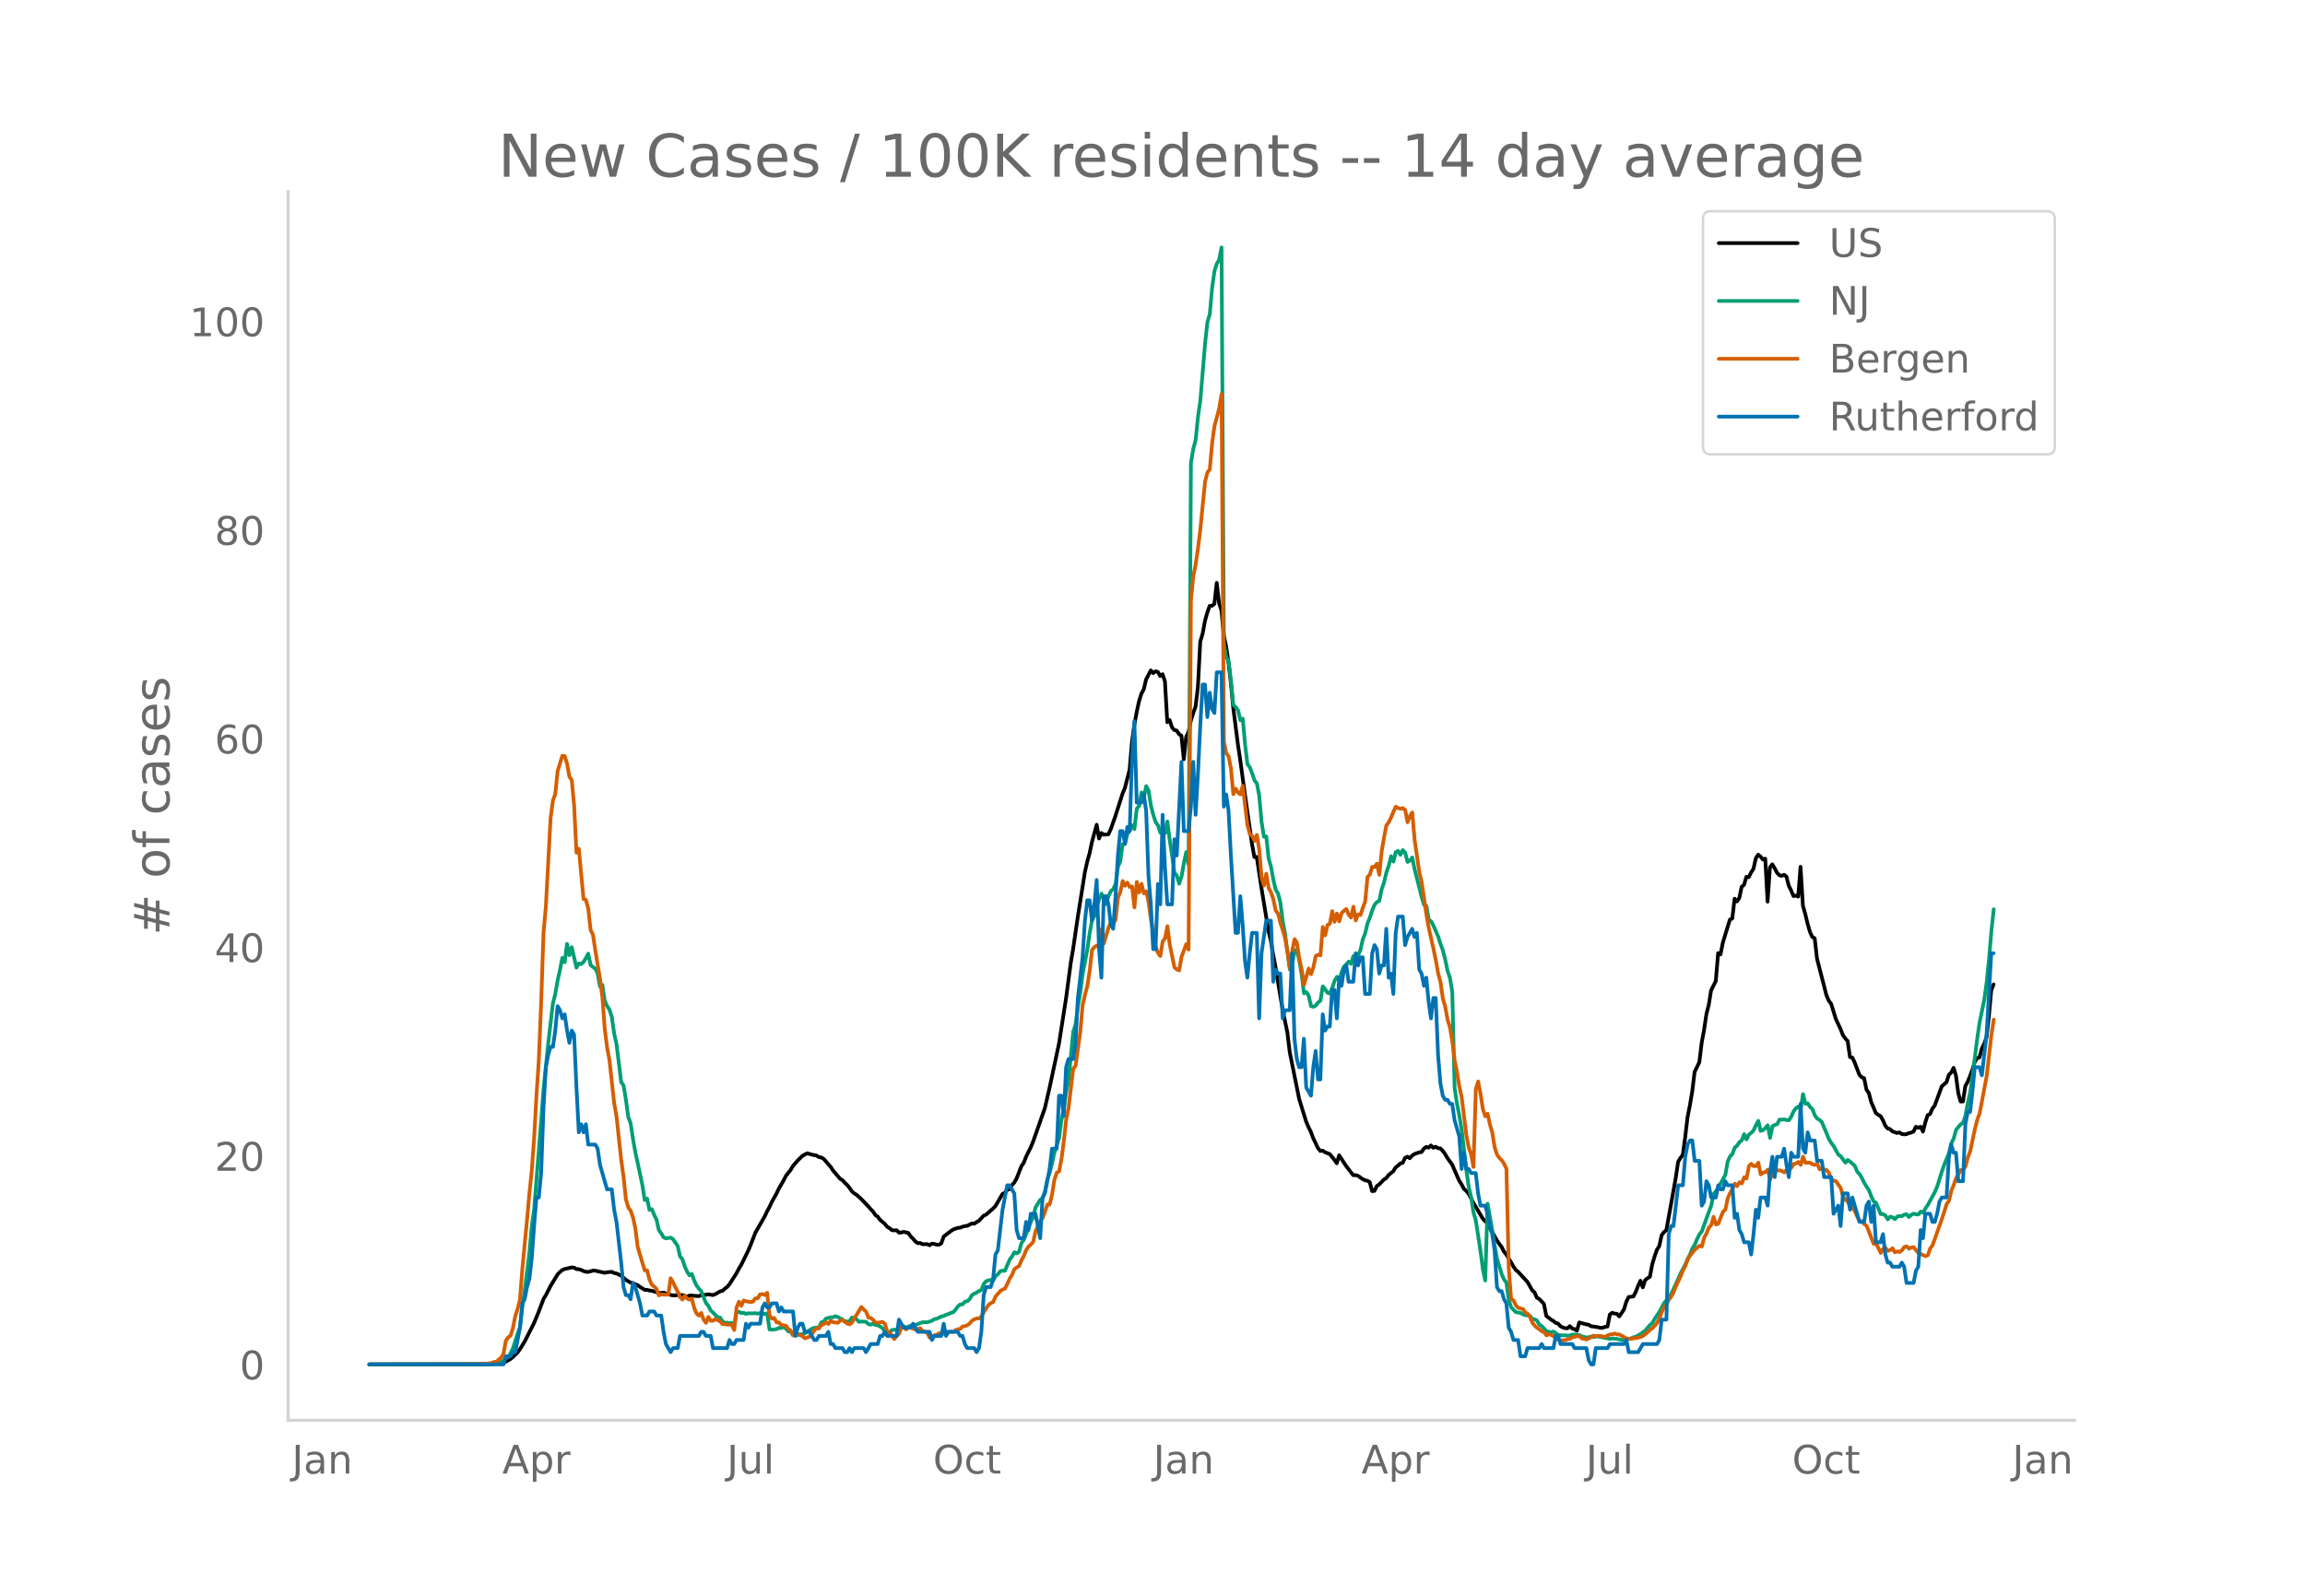<svg height="864" viewBox="0 0 936 648" width="1248" xmlns="http://www.w3.org/2000/svg" xmlns:xlink="http://www.w3.org/1999/xlink"><defs><style>*{stroke-linecap:butt;stroke-linejoin:round}</style></defs><g id="figure_1"><path d="M0 648h936V0H0z" style="fill:#fff" id="patch_1"/><g id="axes_1"><path d="M117 576.72h725.4V77.76H117z" style="fill:none" id="patch_2"/><path clip-path="url(#p6ea6f2c09c)" d="m149.973 554.039 45.875-.064 5.734-.259 1.912-.209.955-.222.956-.366 1.912-1.1.955-.778 1.912-1.88.956-1.326 1.911-3.076 3.823-7.549 1.911-4.624 1.912-5.096.956-1.574 1.911-3.723 2.867-4.705.956-.982.956-.795.955-.396 2.868-.662.955.074.956.618.956.026.956.325.955.444.956.276.956.085 1.911-.55.956.038 3.823.862.956-.227 1.911-.173.956.5.956.167 1.911.887 1.911 1.718 1.912 1.105.956.217.955.499.956.313.956.713 1.911 1.193.956.012.956.252.955.133 2.868.847.955.026.956-.136 2.867.945.956.156.956.024.956-.149 1.911.01 1.911.664.956-.452.956-.023 1.911.213.956.008.956-.379 1.911-.15.956-.179 1.911.303.956-.378 1.912-1.116.955-.196.956-.877.956-.715.956-1.13 2.867-4.46.956-1.846.955-1.564 2.867-5.832.956-2.242 1.912-4.961 3.823-6.66.955-2.072.956-1.725.956-2.093 1.911-3.385.956-2.034 1.911-3.28.956-1.856 1.912-2.417.955-1.614 1.912-2.19 1.911-1.881 1.912-1.047 1.911.55 1.912.374.955.621.956.17.956.518 2.867 3.283.956 1.476 2.867 3.356.956.528.955 1.107.956.9.956 1.153.956 1.372.955.886.956.561 1.912 1.717 2.867 2.997.955 1.118.956.941.956 1.489.956.624.955 1.307 1.912 1.605.956 1.19.955.565.956.803.956.096.956-.075.955.974.956-.034.956-.283 1.911.47.956 1.405.956.945.955 1.105.956.696.956-.093.956.508 1.911-.03.956.446.955-.629.956.1.956.297.956.04.955-.586.956-2.746 2.867-2.195.956-.646 1.912-.696.955-.043.956-.413.956-.258.955-.102 1.912-.983.956.12.955-.688.956-.505 1.912-2.087.955-.404 2.868-2.498.955-.986 2.867-4.943.956-.459.956-1.182.956-.279.955-1.634.956-1.035.956-1.728 1.911-4.91.956-1.377.956-2.455 1.911-3.874.956-2.333 4.779-13.603 1.911-8.302 3.823-17.92 2.867-18.378 1.912-14.423.955-5.623 1.912-13.07 2.867-18.105.956-4.241.955-3.446.956-4.533 1.912-6.99.955 5.592.956-2.244.956.703 1.911-.188.956-2.083 1.912-5.45 2.867-8.98.955-2.296 1.912-7.466.956-11.268.955-6.884.956-5.174.956-4.434.956-3.063.955-1.745.956-4.024 1.911-3.669.956 1.088.956-.736.956.277.955 1.666.956-.742.956 2.924.956 16.555.955-.86.956 2.962.956 1.095.956.196.955 1.464.956.616.956 9.582.955-9.007.956-2.016.956-4.638.956-3.077.955-2.6.956-8.005.956-18.423.956-3.232.955-5.182.956-3.439.956-2.668.956-.035.955-.784.956-8.537.956 8.244.955 2.92.956 10.206.956 4.431.956 6.498.955 8.283.956 10.068 1.912 14.992.955 6.43 1.912 14.094 2.867 20.003.956 5.19.955-.066 1.912 12.63 2.867 17.504.956 3.908.956 5.863.955 5.001 2.867 17.176 1.912 9.142.956 7.982 3.823 18.998 1.911 6.206.956 3.09.955 2.257.956 1.916.956 2.559 1.911 3.99.956 1.187.956-.131.956.636 1.911.742 1.912 2.347.955 1.393.956-3.23 2.867 4.379 1.912 2.514.955 1.19.956-.043.956.287 1.911 1.337.956.467.956.2.955.54.956 3.67.956-.079.956-2.001.955-.62 1.912-1.98.956-.602.955-1.251 1.912-1.54.956-1.542.955-.735.956-.895.956-.242.955-2.017.956-.482.956.628.956-1.046.955-.653 1.912-.693.956-.11.955-1.39.956-.721.956.323.956-.9.955.945.956-.421.956.583.955.088.956.977.956 1.31.956 1.641 1.911 2.644 2.867 6.543.956 1.485.956 1.829.955.84.956 1.085 1.912 3.723 3.823 6.4 1.911 2.031 1.912 3.427 1.911 3.381.956 1.448.955 1.192.956 1.911.956 1.207 1.911 3.135.956 1.704.956 1.415.956.754 3.822 4.14 1.912 3.36.956.855.955 2.186.956.488 1.912 2.035.955 4.887 1.912 1.463.956.57.955.797.956.25.956 1.102.955.48.956.302.956.06.956-.886.955.986.956.226.956.671.956-3.383 2.867.79.956.13.955.612 2.867.411.956.249.956-.04.956-.355.955-.144.956-4.865.956-.714.956.331.955.105.956 1.038 1.911-2.812.956-3.184.956-1.879 1.911-.223.956-1.829.956-2.512.956-2.035.955 2.668.956-2.93.956-.78.956-.563.955-5.032.956-3.23.956-2.726.955-1.5.956-4.4.956-1.275.956-.764 3.823-21.27.955-6.495.956-1.59.956-1.279.955-7.097.956-8.131.956-4.845.956-5.667.955-7.863 1.912-3.942.956-7.892.955-5.095.956-6.51.956-3.726.956-5.966 1.911-3.784.956-11.369.955.555.956-4.819 2.867-9.34.956-.415.956-8.062.956 1.096.955-1.416.956-4.522.956-.785.955-3.268.956.153.956-1.927.956-1.47.955-4.277.956-1.47.956.75.956 1.23.955-.355.956 17.44.956-13.916.956-1.222.955 1.585.956 1.807.956 1.044.955.24.956-.429.956.696.956 3.762.955 1.918.956 2.262.956-.196.956.412.955-12.095.956 15.78.956 3.383.956 3.937.955 3.347.956 2.059.956.49.955 8.322 3.823 14.831.956 2.209.956 1.301 1.911 6.162 1.912 4.057.955 2.496.956 1.315.956 1.032.956 6.555.955.163.956 2.024 1.912 5.02.955.985.956.34.956 4.67.956 1.376.955 3.626 1.912 4.525.955.692.956.548.956 1.67.956 2.227.955 1.107.956.257.956.907 1.911.682.956-.234.956.621.955.164.956-.105.956-.412.956-.195.955-.46.956-1.926.956.41.956-.417.955 1.99.956-3.746.956-2.948.956-.436.955-2.218.956-1.248 1.911-5.227.956-2.57 1.912-1.698.955-2.99.956-.903.956-1.92.956 3.111.955 7.175.956 3.385.956-.032.955-6.24.956-1.734.956-2.304.956-2.623.955-3.097.956-1.574.956-.295.956-3.554.955-1.957.956-2.687.956-8.54.956-10.469.955-2.457h0" style="fill:none;stroke:#000;stroke-linecap:round;stroke-width:1.5" id="line2d_1"/><path clip-path="url(#p6ea6f2c09c)" d="m149.973 554.04 48.742-.099 2.867-.235 1.912-.579.955-.538.956-1.046.956-.542.956-1.498.955-1.963 1.912-5.968.956-2.449.955-8.407.956-6.568 1.911-15.373.956-10.806.956-6.704 2.867-36.01.956-12.907 1.911-18.592 1.912-16.314.955-3.801.956-5.492.956-4.306.956-4.895.955 1.758.956-7.426.956 4.609.956-3.243 1.911 8.281.956-1.703.956.272.955-.868.956-1.557.956-1.82.955 4.613.956.804.956.627.956 1.99.955 5.354.956-.688.956 6.47.956 2.084.955 1.451.956 2.91.956 6.744.956 4.282 1.911 15.534.956 1.321.955 5.778.956 7.044.956 2.51.956 6.371.955 5.42 1.912 8.792.956 4.575.955 6.07.956-.613.956 4.599.955-.304.956 2.29.956 1.948.956 4.245.955 1.352.956 1.618.956.43 1.911-.307.956.586 1.912 2.82.955 4.197.956 1.182.956 2.94.955 2.081.956 1.502.956-.586.956 2.654.955 2.061.956 1.27.956 1.07 1.911 4.763.956 1.1.956 1.91.955.856.956 1.035.956.838.956.198.955 1.42.956.747.956-.126.956.204.955-.068.956 1.335.956-5.75.956-.136.955.518.956-.113.956.45.955-.245.956.054 1.912-.078.955.16.956-.208 1.912.395.955-.32.956 6.564.956.102 1.911-.245.956-.456.956.006.955-.439.956.705.956 1.145.956.095.955 1.363.956.099.956-.09.956-.282.955-.037.956-.34 2.867-1.953.956-.306.956-.123.955.065.956-2.18.956-.362.956-1.199 1.911-.5h.956l.956-.45.955.334 1.912 1.042.955.65.956.134.956-.079.956-1.54 1.911.72.956 1.049.956-.164 1.911.14.956.933.955.239.956-.549.956.668.956.112.955.484.956.725.956 1.19.956.722.955-.242.956-.947.956-.126 1.911.04.956-.947.956-.541.955.695.956-.555.956-.365.956.085 1.911-.715 1.912-.736 1.911.03 1.911-.64.956-.65.956-.13 1.911-.947.956-.204.956-.508.956-.269.955-.477.956-.252.956-1.025.956-1.366.955-.767.956-.068.956-1.083.955-.153.956-.862.956-1.656.956-.59.955-.404.956-.692.956-.344.956-2.5.955-1.08.956-.389.956-.18.956.306.955-1.812.956-.787.956-1.216.955-.238.956.044 1.912-4.53.955-1.223.956-1.775.956.463.956-.613.955-3.56.956-1.288 1.911-4.79.956-2.49.956-1.972.956-3.972 1.911-3.055.956-.6.956-2.847.955-4.814.956-2.725.956-3.802.956-4.404 1.911-5.88.956-7.256.955-4.752.956-6.615.956-4.84 1.911-19.707.956-2.899.956-7.501.956-5.488.955-7.562 1.912-9.988.955-6.66.956-5.188.956-1.696 1.911-6.728.956-2.378.956 1.877.956 2.381.955-3.307.956-1.976.956-.848.956-2.082.955-6.939.956-2.231.956-7.024.955.061.956-4.091.956-1.376.956-2.204.955 1.516.956-8.305.956-1.073.956-5.478.955 2.18.956-4.762.956 1.833.955 6.019.956 3.86.956 2.912.956 1.335.955 2.974.956-1.179.956 1.418.956-4.804.955 7.634.956 6.248.956 6.997.956 1.052.955 3.349.956-2.865.956-5.467.955-4.497.956 5.127.956-163.242.956-5.658.955-3.553.956-9.453.956-6.68 1.911-22.953.956-8.833.956-3.165.956-10.764.955-6.8.956-2.943.956-1.662.955-4.994.956 160.919.956 5.576.956 1.407.955 8.281.956 9.61.956.896.956 1.274.955 4.067.956-.647.956 10.45.955 7.993.956 1.29.956 2.47.956 2.889.955 1.151.956 5.032.956 10.655.956 5.992.955-.095.956 8.986.956 3.202.956 5.39.955 4.084.956 1.498.956 3.714.955 7.678.956 5.167 1.912 14.274.955-1.646.956-6.125.956.045.956 4.026.955 5.56.956 7.838.956-.487.955 1.427.956 4.265.956.276.956-.467.955-1.288.956-.756.956-5.78.956 1.171.955 1.424.956.283.956-2.221.956-2.875.955-1.666.956 1.352.956-3.297.955-2.238.956-.814.956-1.182.956.913.955-3.134.956 1.09.956-1.458.956-2.116.955-4.357.956-2.364.956-4.043.955-2.446.956-2.875.956-2.306.956-1.094.955-.443.956-4.71.956-2.723.956-4.07.955-2.722.956-3.938.956 2.194.956-3.87.955-.467.956 1.581.956-1.918.955 1.09.956 3.717.956-.494.956-1.322.955 4.79 1.912 7.443.956 3.9.955 3.13.956.358.956 5.757.956.504.955 1.782 1.912 4.428.955 2.974.956 2.61.956 3.754.956 4.629.955 2.78.956 5.767.956 39.11.956 6.234.955 4.946.956 5.702 1.911 16.545.956 6.647.956 4.087.956 6.251.955 3.223 1.912 12.55.956 7.265.955 4.616.956-31.193 1.912 10.86.955 6.186.956 5.225 1.911 6.377.956 2.163.956 1.223.956 7.103.955 2.902 1.912 2 1.911.3.956.586.956.31 1.911.31.956 1.331.956.079.955.514.956 1.66.956.582.956.953.955 1.223.956.068.956.314.956-.361 1.911 1.38.956.177 1.911-.007.956.133.956-.116.955-.31.956-.034 1.912.238.955.511 1.912.45.956-.123.955-.286.956.238.956-.255.955.04 4.78.938.955-.15 1.911.17 1.912.45.955-.051 2.868-.62.955-.453.956-.232 1.912-1.056.955-.777.956-.627 1.912-2.299.955-.77.956-1.717 1.911-2.83 1.912-3.615 1.911-2.108.956-1.468 1.912-4.136 1.911-4.285 1.911-3.632.956-2.23.956-1.81.956-2.452.955-1.489.956-2.31.956-1.951.956-1.159 1.911-5.358 1.912-5.117.955-4.707.956-1.179.956-1.451 2.867-5.147.956-5.43.955-2.109.956-.957.956-2.6.956-.776.955-1.455.956-.68.956-2.549.955 2.146.956-1.962.956-.695.956-1.046.955-2.064.956-1.771.956 4.104.956-.306.955-.9.956-1.113.956 5.12.956-4.718.955-.532.956-.245.956-1.908.955.01.956-.125.956.306.956.027.955-1.417.956-2.176.956-1.278.956-.664.955 1.117.956-6.169.956 3.907.956-.143.955 1.458.956.886.956 2.51.955 1.315.956.511.956.947 1.911 4.538.956 2.343.956 1.55.956 1.285 1.911 3.46.956.638 1.911 2.633.956-1.1.956.698 1.911 1.693.956 2.347.956.988.955 1.645.956 1.9.956 1.633.956 1.396.955 2.541.956 2.034.956.555 1.911 4.545.956.037.956.576.955 1.557.956-1.114.956.262.956.756.955-1.086.956-.184.956.078.955-.654.956-.123.956 1.094.956-.896.955-.474.956.31.956.031.956-1.189.955.484.956-1.754.956-1.39 1.911-3.499.956-1.785.956-2.214 1.911-6.21.956-2.712 1.911-4.656.956-4.006.956-1.942.956-3.502 1.911-2.3.956-.571.955-2.995.956-5.15.956-4.224.956-6.776 1.911-15.121.956-6.452 1.911-9.388.956-6.984.956-9.422.956-11.306.955-8.877h0" style="fill:none;stroke:#009e73;stroke-linecap:round;stroke-width:1.5" id="line2d_2"/><path clip-path="url(#p6ea6f2c09c)" d="m149.973 554.04 43.963-.097 2.868-.13 2.867-.325.955-.454.956-.033.956-.94.956-.747.955-1.558.956-5.29.956-1.429.956-.649.955-3.051.956-4.9.956-2.922.956-3.7.955-12.496 1.912-19.929.955-10.71.956-9.218.956-13.113.956-17.397.955-14.313.956-23.434.956-28.367.956-10.776 1.911-35.767.956-7.238.955-2.662.956-9.282 1.912-6.232.955.162.956 3.019.956 5.29.956 1.428.955 10.16.956 19.279.956-1.59 1.911 20.415.956.357.956 3.44.955 8.796.956 1.915.956 6.329 1.911 11.555.956 7.367.956 12.886.956 7.595.955 5.063 1.912 17.527.956 5.42 1.911 17.656.956 6.946.955 9.088.956 3.31.956 1.299.956 2.726.955 4.415.956 7.594 1.912 6.427.955 3.116.956-.033.956 3.733.955 2.077.956.779.956.974.956 2.596.955-.357 1.912.098.956-.033.955-6.653.956 1.622.956 2.045.956 1.753.955 2.207.956 1.038.956-1.525.955 1.071.956.487.956-.454.956 3.765.955 2.304.956.876.956-1.103.956 2.694.955 1.33.956-2.401.956 1.558h.955l.956-.714.956.519.956.357.955 1.2h.956l.956.195.956-.032.955.097.956 2.143.956-9.12.956-2.37.955 1.655.956-2.142.956.292 1.911.325.956-.195.956-1.298.955-.033.956-1.59.956-.098.956.357.955-.908.956 9.185.956 1.33.955-.291.956 1.785.956.032.956 1.039 1.911.324.956 1.364.956.551.955 2.013.956-.78.956.098 1.911.974.956.876 1.911-.65.956-1.103.956-1.46.956-.844.955.065.956-1.428.956-.292.956-.844.955.746.956-1.266.956.52 1.911.26.956-.877.956-.292 1.911 1.46.956.325.956-.649.955-1.883.956-1.298 1.912-3.213.955 1.006.956.844.956 2.467.955.13.956.746.956 1.071.956.162 1.911-.357.956.747.956 3.18.955.52 1.912 2.5.956-1.267.955-.844.956-2.564.956-.227.955 1.006.956-.746.956-.065.956.487.955.324.956-.13.956-.357.956 1.169.955.195.956.454.956 1.98.955-.162.956-.78.956-.13.956-.746.955.325.956-.033.956-.843.956.13.955-.195.956.13.956-.715.956-.389.955-.13.956-.974.956-.13.955-.389.956-.714.956-1.071.956-.617.955-.357.956.033.956-.812.956-1.785 1.911-2.888.956-.747.956-.487.955-2.207 1.912-2.207.955-.65.956-.356.956-1.85.956-2.175.955-1.525.956-2.337.956-.747.956-.486.955-2.37.956-1.72.956-2.37.955-1.46.956-.876.956-1.071.956-4.35 1.911-3.96.956-1.427.956-2.435.955-3.018.956.032.956-4.057.956-5.94.955-2.953.956-.487.956-4.998.955-7.206.956-8.795.956-4.642 1.911-16.098.956-1.136 1.912-13.795.955-10.938.956-4.154.956-3.538.955-6.296.956-8.374.956-1.136.956-.584.955-.26.956-6.362.956 5.745 1.911-6.491.956-2.11.956.747.956-1.883.955-8.893.956-2.24.956-4.511.955 1.947.956-1.266.956 1.818.956-.26.955 8.504.956-10.354.956 4.285.956-3.506.955 3.863.956-.844.956 4.317.955 7.173 1.912 10.873.956 2.694.955 1.233.956-5.972.956-1.169.956-4.966.955 7.498 1.912 9.218.956.811.955.422.956-5.485 1.911-5.193.956 2.207.956-141.902.956-9.607.955-4.9.956-6.525.956-7.79 1.911-19.311.956-3.7.956-1.233.956-10.744.955-6.88 1.912-7.109.955-5.842.956 140.928.956 4.836.956 1.33.955 4.934.956 10.419.956-2.24.956 1.59.955.747.956-3.505 1.911 15.936.956 3.7.956.714.956 2.045.955-2.434.956 5.874.956 11.393.956 3.278.955-4.804.956 5.81.956 1.72.956 2.857.955 4.576.956 1.233.956 3.798.955 2.888.956 3.408.956 5.258.956 6.784.955-6.719.956-5.03.956 1.395.956 6.427.955 4.251.956 6.524 1.911-6.653.956 2.272.956-2.727.956-4.674.955-.486.956.26.956-11.555.956 3.408.955-4.187.956-.52.956-5.095.956 4.316.955-3.375.956 3.18.956-3.375.955-.909.956-.746.956 2.337.956 1.168.955-4.414.956 5.583.956-2.5.956.293.955-2.922.956-2.531.956-9.997.955-.974.956-3.148.956.065.956-1.33.955 4.51.956-9.444.956-5.68.956-4.934.955-1.265.956-1.948.956-2.37.956-2.012.955.52.956.292.956-.227.955.714.956 5.03.956-2.466.956-1.526.955 11.133 1.912 13.113.956 3.992 1.911 13.145.956 5.453 1.911 8.503.956 4.642.956 5.323.955 3.57.956 6.653.956 3.344.956 5.225.955 3.116.956 5.583.956 7.854.956 4.706.955 5.94.956 4.317 1.911 15.611.956 4.772.956 2.856.956 5.096.955-31.581.956-3.148.956 5.063.956 6.2.955 2.888.956-1.071.956 4.414.956 3.278.955 5.972.956 2.954.956 1.363.955.941.956 1.428.956 2.013.956 40.7.955 12.27.956.486.956 1.98.956 1.039 1.911.486.956 1.461.955.422.956 1.363.956 2.305.956 1.2.955.877.956.616.956.78.956.389.955 1.298.956-.422.956.227.956.455.955.941.956.617.956.26 1.911-.13.956-.422.956-.098.955-.681 1.912-.39h.956l.955.877 1.912.421.956-.389 1.911-1.136.956.227.955-.162.956.065.956.26.956.064.955-.551.956-.422.956-.033.956-.324.955.357.956.032 2.867 1.623 1.912.195.955-.292.956-.033 1.912-.454.955-.455.956-.714 1.912-1.72.955-.682 1.912-2.142.955-1.882.956-2.532.956-2.11.956-1.07.955-1.883.956-1.233.956-1.72.956-2.467 1.911-4.09.956-2.337.955-1.785.956-2.629.956-1.655 1.911-2.337 1.912-1.623.956.325.955-3.603.956-1.753.956-2.37.956-.94.955-3.408.956 3.115.956-.324 1.911-4.869.956-.843.956-4.577.955-2.175.956-1.59.956-2.175.956.974.955-1.59.956.52.956-2.533.955.487.956-4.998.956-.941.956.909.955.032.956-1.396.956 4.739.956-.682.955-.227.956-.973.956 3.992.956-2.564.955-.714.956-.422.956-.065.955.324.956.52.956-1.007.956-.097.955-.714.956-1.59.956-.195.956-.65.955 1.202.956-3.278.956 2.401.956.065.955-.097.956.681.956.26.955-.552.956 2.272.956-.097 1.911.422.956 1.2.956 2.435.956.714.955.227 1.912 2.76.955 3.375.956 1.395.956.682.956 2.272.955.39.956 1.233.956 2.24.956 1.72.955.162.956 1.136.956.714 2.867 7.335.956-.26 1.911 3.96.956-1.72.956-.39.955 1.234.956-.292.956-.747.956 1.655.955-.389.956.26.956-.714.955-1.299.956-.292.956.941.956-.486.955-.13.956 1.298.956 1.104 2.867 1.265.956-.39.956-2.758.955-1.266 2.867-8.081.956-2.694 1.912-5.972.955-1.364.956-4.122.956-2.272.956-2.758 1.911-3.311.956.065.955-1.623.956-3.538.956-2.499 1.911-9.088.956-3.765.956-2.532 2.867-15.124 1.912-16.748.955-6.2h0" style="fill:none;stroke:#d55e00;stroke-linecap:round;stroke-width:1.5" id="line2d_3"/><path clip-path="url(#p6ea6f2c09c)" d="M149.973 554.04h54.476l.956-3.306h1.912l.955-1.653h.956l1.912-9.919.955-9.918.956-1.653.956-4.96.955-3.306.956-8.265.956-13.225.956-11.571h.955l.956-9.919.956-26.45.956-16.53.955-4.96.956-3.305h.956l.955-6.613.956-9.918.956 1.653.956 3.306.955-1.653.956 6.612.956 4.96.956-4.96.955 1.653.956 21.49.956 18.184.956-3.306.955 3.306.956-3.306.956 8.266h2.867l.956 1.653.955 6.612 2.868 9.918h1.911l.956 8.266.956 4.96 1.911 16.53.956 9.918.955 3.307h.956l.956 1.653.956-6.613.955 1.653 1.912 6.613.956 4.959h1.911l.956-1.653h1.911l.956 1.653h1.911l.956 6.612.956 4.96 1.911 3.306.956-1.653h1.912l.955-4.96h7.646l.956-1.653h.956l.955 1.653h1.912l.955 4.96h5.735l.956-3.306.955 1.653h.956l.956-1.653h2.867l.956-6.613.955 1.653.956-1.653h3.823l.956-6.612.956-1.653.955 1.653h.956l.956-1.653h1.911l.956 3.306.956-1.653.955 1.653h3.823l.956 9.918.956-3.306.956-1.653h.955l.956 3.306h1.911l1.912 3.307h.956l.955-1.654h2.868l.955-1.653.956 4.96h.956l.956 1.653h2.867l.955 1.653h.956l.956-1.653.956 1.653.955-1.653h3.823l.956 1.653 1.911-3.306h2.868l.955-3.307h.956l.956-1.653.956 1.653h3.823l.955-6.612 1.912 3.306h2.867l.956-1.653 1.911 3.306h4.779l.955 3.307.956-1.654h2.867l.956-4.959.956 4.96.956-1.654h3.823l.955 1.653h.956l.956 3.307.955 1.653h2.868l.955 1.653.956-1.653.956-6.613.956-14.877.955-3.307h1.912l.956-3.306.955-9.918.956-1.653 1.911-16.531 1.912-9.919h.956l1.911 3.307.956 14.877.956 3.306h1.911l.956-6.612.955 3.306.956-6.612h1.912l1.911 9.918.956-16.53.956-1.653 1.911-9.919.956-8.265h1.911l.956-21.49h.956l.955 8.265.956-19.837.956-3.306h1.911l.956-6.612.956-18.184 1.911-16.531.956-14.878.956-8.265h.955l.956 8.265.956-6.612.956-9.919.955 28.103.956 11.571.956-33.061h.956l.955 3.306.956 8.265.956 1.653.956-13.224.955-16.531.956-9.919h.956l.955 4.96.956-6.613.956 1.653.956-29.755.955-14.878.956 33.062h1.912l.955-3.306.956 6.612.956 26.45.955 11.57.956 18.185h.956l.956-26.45.955 8.266.956-36.368.956 21.49.956 14.878h1.911l.956-26.45.956 6.613 1.911-38.021.956 28.102h1.911l.956-9.918.956-18.184.955 21.49.956-16.53.956-19.838.956-16.53h.955l.956 13.224.956-9.918.956 6.612.955 1.653.956-16.53h1.911l.956 54.55.956-4.958.956 6.612.955 18.184 1.912 31.408h.956l.955-14.877.956 11.571.956 14.878.955 6.612.956-9.918.956-8.266h1.911l.956 34.715.956-26.45 1.911-13.224h1.912l.956 24.796.955-4.959.956 1.653h.956l.955 18.184.956-3.306h1.912l.955-23.143.956 34.714.956 8.266.956 3.306h.955l.956-11.572.956 19.837 1.911 3.307.956-11.572.956-6.612.955 11.571h.956l.956-26.449.956 6.612.955-1.653h.956l.956-14.877h.956l.955 11.571.956-16.53.956 3.305.955-6.612.956-1.653.956 6.612h1.911l.956-11.571.956 4.959.956-3.306h.955l.956 14.878h1.911l.956-16.531.956-3.306.956 1.653.955 9.918.956-3.306h.956l.956-14.878.955 19.837.956-1.653.956 8.266.956-24.797.955-6.612h1.912l.955 11.572.956-3.307 1.912-3.306h0l.955 3.306.956-1.653.956 14.878.956 1.653.955 4.96.956-3.307.956 9.919.956 6.612.955-8.265h.956l.956 23.143.955 11.571.956 4.96.956 1.653h.956l.955 1.653h.956l.956 6.612 1.911 6.612.956 13.225.956-6.612.955 6.612h.956l.956 1.653h1.911l.956 8.266.956 4.959h1.911l.956 3.306.956 4.96.956 3.305.955 6.613.956 14.877.956 1.654h.955l.956 3.306.956 1.653.956 9.918.955 1.653.956 3.307h1.912l.955 6.612h1.912l.955-3.306h4.78l.955-1.653.956 1.653h3.823l.955-4.96h.956l.956 3.307h4.778l.956 1.653h4.779l.956 4.959.955 1.653h.956l.956-6.612h4.778l.956-1.653h5.734l.956-1.653.956 4.959h3.823l1.911-3.306h5.735l.955-1.653.956-8.266h1.912l.955-34.715.956-3.306h.956l1.911-16.53h1.912l.955-11.572.956-4.96.956-1.652h.956l.955 8.265h1.912l.956 18.184.955-1.653.956-8.266.956 1.653.956 4.96h1.911l.956-4.96.955 1.653h.956l.956-3.306.956 1.653h1.911l.956 13.225.956-1.653.955 6.612.956 1.653.956 3.307h1.911l.956 4.959.956-8.266.955-9.918.956 3.306.956-8.265h1.911l.956 3.306.956-13.225.956-6.612.955 8.265.956-8.265h1.911l.956-3.306.956 6.612.956 4.96.955-9.92.956 1.654h1.912l.955-21.49.956 18.184.956 1.653.956-8.266.955 3.307h1.912l.955 8.265h1.912l.956 6.612h2.867l.956 14.878 1.911-3.306.956 8.265.955-13.224h1.912l.956 6.612.955-4.96 2.868 9.92h1.911l.956-6.613.956-1.653.955 8.265.956-6.612.956 14.878h1.911l.956-3.307.956 8.266.955 3.306h.956l.956 1.653h2.867l.956-1.653.955 1.653.956 6.612h2.867l.956-4.959.956-1.653.956-14.878.955 3.306.956-9.918h1.912l.955 3.306h.956l.956-3.306.955-4.96.956-1.652h1.912l.955-16.531.956-4.96.956 3.307h.956l.955 11.571h1.912l.955-23.143.956-4.96h.956l.956-8.264.955-9.919h1.912l.956 3.306 1.911-16.53 1.912-33.062h.955" style="fill:none;stroke:#0072b2;stroke-linecap:round;stroke-width:1.5" id="line2d_4"/><path d="M117 576.72V77.76" style="fill:none;stroke:#d3d3d3;stroke-linecap:square;stroke-linejoin:miter;stroke-width:1.25" id="patch_3"/><path d="M117 576.72h725.4" style="fill:none;stroke:#d3d3d3;stroke-linecap:square;stroke-linejoin:miter;stroke-width:1.25" id="patch_4"/><g id="matplotlib.axis_1"><g id="xtick_1"><g style="fill:#696969" transform="matrix(.16 0 0 -.16 118.526 598.378)" id="text_1"><defs><path d="M9.813 72.906h9.859V5.078q0-13.187-5-19.14-5-5.954-16.094-5.954h-3.75v8.297h3.078q6.531 0 9.219 3.672Q9.813-4.39 9.813 5.078z" id="DejaVuSans-74"/><path d="M34.281 27.484q-10.89 0-15.093-2.484-4.204-2.484-4.204-8.5 0-4.781 3.157-7.594 3.156-2.797 8.562-2.797 7.485 0 12 5.297 4.516 5.297 4.516 14.078v2zm17.922 3.72V0H43.22v8.297Q40.14 3.328 35.547.953q-4.594-2.375-11.234-2.375-8.391 0-13.36 4.719Q6 8.016 6 15.922q0 9.219 6.172 13.906 6.187 4.688 18.437 4.688h12.61v.89q0 6.203-4.078 9.594-4.078 3.39-11.453 3.39-4.688 0-9.141-1.124-4.438-1.125-8.531-3.375v8.312q4.921 1.906 9.562 2.844 4.64.953 9.031.953 11.875 0 17.735-6.156 5.86-6.14 5.86-18.64z" id="DejaVuSans-97"/><path d="M54.89 33.016V0h-8.984v32.719q0 7.765-3.031 11.61-3.031 3.858-9.078 3.858-7.281 0-11.484-4.64-4.204-4.625-4.204-12.64V0H9.08v54.688h9.03v-8.5q3.235 4.937 7.594 7.374Q30.078 56 35.797 56q9.422 0 14.25-5.828 4.844-5.828 4.844-17.156z" id="DejaVuSans-110"/></defs><use xlink:href="#DejaVuSans-74"/><use x="29.492" xlink:href="#DejaVuSans-97"/><use x="90.771" xlink:href="#DejaVuSans-110"/></g></g><g id="xtick_2"><g style="fill:#696969" transform="matrix(.16 0 0 -.16 203.99 598.378)" id="text_2"><defs><path d="M34.188 63.188 20.797 26.906h26.812zm-5.579 9.718h11.188L67.578 0h-10.25l-6.64 18.703h-32.86L11.188 0H.78z" id="DejaVuSans-65"/><path d="M18.11 8.203v-29H9.077v75.484h9.031v-8.296q2.844 4.875 7.157 7.234Q29.594 56 35.594 56q9.968 0 16.187-7.906 6.235-7.907 6.235-20.797T51.78 6.484q-6.218-7.906-16.187-7.906-6 0-10.328 2.375-4.313 2.375-7.157 7.25zm30.578 19.094q0 9.906-4.079 15.547-4.078 5.64-11.203 5.64-7.14 0-11.218-5.64-4.079-5.64-4.079-15.547 0-9.906 4.078-15.547 4.079-5.64 11.22-5.64 7.124 0 11.202 5.64t4.078 15.547z" id="DejaVuSans-112"/><path d="M41.11 46.297q-1.516.875-3.297 1.281Q36.03 48 33.89 48q-7.625 0-11.703-4.953-4.079-4.953-4.079-14.234V0H9.08v54.688h9.03v-8.5q2.844 4.984 7.375 7.39Q30.031 56 36.531 56q.922 0 2.047-.125 1.125-.11 2.484-.36z" id="DejaVuSans-114"/></defs><use xlink:href="#DejaVuSans-65"/><use x="68.408" xlink:href="#DejaVuSans-112"/><use x="131.885" xlink:href="#DejaVuSans-114"/></g></g><g id="xtick_3"><g style="fill:#696969" transform="matrix(.16 0 0 -.16 295.149 598.378)" id="text_3"><defs><path d="M8.5 21.578v33.11h8.984V21.922q0-7.766 3.016-11.656 3.031-3.875 9.094-3.875 7.265 0 11.484 4.64 4.234 4.64 4.234 12.656v31h8.985V0h-8.984v8.406Q42.047 3.422 37.718 1q-4.313-2.422-10.032-2.422-9.421 0-14.312 5.86Q8.5 10.296 8.5 21.578zM31.11 56z" id="DejaVuSans-117"/><path d="M9.422 75.984h8.984V0H9.422z" id="DejaVuSans-108"/></defs><use xlink:href="#DejaVuSans-74"/><use x="29.492" xlink:href="#DejaVuSans-117"/><use x="92.871" xlink:href="#DejaVuSans-108"/></g></g><g id="xtick_4"><g style="fill:#696969" transform="matrix(.16 0 0 -.16 378.896 598.378)" id="text_4"><defs><path d="M39.406 66.219q-10.75 0-17.078-8.016-6.312-8-6.312-21.828 0-13.766 6.312-21.781 6.328-8 17.078-8 10.735 0 17.016 8 6.281 8.015 6.281 21.781 0 13.828-6.281 21.828-6.281 8.016-17.016 8.016zm0 8q15.328 0 24.5-10.281 9.188-10.282 9.188-27.563 0-17.234-9.188-27.516-9.172-10.28-24.5-10.28-15.375 0-24.593 10.25-9.204 10.265-9.204 27.546t9.204 27.563q9.218 10.28 24.593 10.28z" id="DejaVuSans-79"/><path d="M48.781 52.594v-8.407q-3.812 2.11-7.64 3.157-3.828 1.047-7.735 1.047-8.75 0-13.593-5.547-4.829-5.532-4.829-15.547 0-10.016 4.829-15.563 4.843-5.53 13.593-5.53 3.907 0 7.735 1.046 3.828 1.047 7.64 3.156V2.094Q45.016.344 40.984-.531q-4.015-.89-8.562-.89-12.36 0-19.64 7.765-7.266 7.765-7.266 20.953 0 13.375 7.343 21.031Q20.22 56 33.016 56q4.14 0 8.093-.86 3.953-.843 7.672-2.546z" id="DejaVuSans-99"/><path d="M18.313 70.219V54.688h18.5v-6.985h-18.5V18.016q0-6.688 1.828-8.594 1.828-1.906 7.453-1.906h9.218V0h-9.218q-10.407 0-14.36 3.875-3.953 3.89-3.953 14.14v29.688H2.687v6.984h6.594V70.22z" id="DejaVuSans-116"/></defs><use xlink:href="#DejaVuSans-79"/><use x="78.711" xlink:href="#DejaVuSans-99"/><use x="133.691" xlink:href="#DejaVuSans-116"/></g></g><g id="xtick_5"><g style="fill:#696969" transform="matrix(.16 0 0 -.16 468.323 598.378)" id="text_5"><use xlink:href="#DejaVuSans-74"/><use x="29.492" xlink:href="#DejaVuSans-97"/><use x="90.771" xlink:href="#DejaVuSans-110"/></g></g><g id="xtick_6"><g style="fill:#696969" transform="matrix(.16 0 0 -.16 552.832 598.378)" id="text_6"><use xlink:href="#DejaVuSans-65"/><use x="68.408" xlink:href="#DejaVuSans-112"/><use x="131.885" xlink:href="#DejaVuSans-114"/></g></g><g id="xtick_7"><g style="fill:#696969" transform="matrix(.16 0 0 -.16 643.99 598.378)" id="text_7"><use xlink:href="#DejaVuSans-74"/><use x="29.492" xlink:href="#DejaVuSans-117"/><use x="92.871" xlink:href="#DejaVuSans-108"/></g></g><g id="xtick_8"><g style="fill:#696969" transform="matrix(.16 0 0 -.16 727.738 598.378)" id="text_8"><use xlink:href="#DejaVuSans-79"/><use x="78.711" xlink:href="#DejaVuSans-99"/><use x="133.691" xlink:href="#DejaVuSans-116"/></g></g><g id="xtick_9"><g style="fill:#696969" transform="matrix(.16 0 0 -.16 817.165 598.378)" id="text_9"><use xlink:href="#DejaVuSans-74"/><use x="29.492" xlink:href="#DejaVuSans-97"/><use x="90.771" xlink:href="#DejaVuSans-110"/></g></g></g><g id="matplotlib.axis_2"><g id="ytick_1"><g style="fill:#696969" transform="matrix(.16 0 0 -.16 97.32 560.119)" id="text_10"><defs><path d="M31.781 66.406q-7.61 0-11.453-7.5Q16.5 51.422 16.5 36.375q0-14.984 3.828-22.484 3.844-7.5 11.453-7.5 7.672 0 11.5 7.5 3.844 7.5 3.844 22.484 0 15.047-3.844 22.531-3.828 7.5-11.5 7.5zm0 7.813q12.266 0 18.735-9.703 6.468-9.688 6.468-28.141 0-18.406-6.468-28.11-6.47-9.687-18.735-9.687-12.25 0-18.718 9.688-6.47 9.703-6.47 28.109 0 18.453 6.47 28.14Q19.53 74.22 31.78 74.22z" id="DejaVuSans-48"/></defs><use xlink:href="#DejaVuSans-48"/></g></g><g id="ytick_2"><g style="fill:#696969" transform="matrix(.16 0 0 -.16 87.14 475.401)" id="text_11"><defs><path d="M19.188 8.297h34.421V0H7.33v8.297q5.609 5.812 15.296 15.594 9.703 9.797 12.188 12.64 4.734 5.313 6.609 9 1.89 3.688 1.89 7.25 0 5.813-4.078 9.469-4.078 3.672-10.625 3.672-4.64 0-9.797-1.61-5.14-1.609-11-4.89v9.969Q13.767 71.78 18.938 73q5.188 1.219 9.485 1.219 11.328 0 18.062-5.672 6.735-5.656 6.735-15.125 0-4.5-1.688-8.531-1.672-4.016-6.125-9.485-1.218-1.422-7.765-8.187-6.532-6.766-18.453-18.922z" id="DejaVuSans-50"/></defs><use xlink:href="#DejaVuSans-50"/><use x="63.623" xlink:href="#DejaVuSans-48"/></g></g><g id="ytick_3"><g style="fill:#696969" transform="matrix(.16 0 0 -.16 87.14 390.683)" id="text_12"><defs><path d="M37.797 64.313 12.89 25.39h24.906zm-2.594 8.593H47.61V25.391h10.407v-8.203H47.609V0h-9.812v17.188H4.89v9.515z" id="DejaVuSans-52"/></defs><use xlink:href="#DejaVuSans-52"/><use x="63.623" xlink:href="#DejaVuSans-48"/></g></g><g id="ytick_4"><g style="fill:#696969" transform="matrix(.16 0 0 -.16 87.14 305.965)" id="text_13"><defs><path d="M33.016 40.375q-6.641 0-10.532-4.547-3.875-4.531-3.875-12.437 0-7.86 3.875-12.438 3.891-4.562 10.532-4.562 6.64 0 10.515 4.562 3.875 4.578 3.875 12.438 0 7.906-3.875 12.437-3.875 4.547-10.515 4.547zm19.578 30.922v-8.984q-3.719 1.75-7.5 2.671-3.782.938-7.5.938-9.766 0-14.922-6.594-5.14-6.594-5.875-19.922 2.875 4.25 7.219 6.516 4.359 2.266 9.578 2.266 10.984 0 17.36-6.672 6.374-6.657 6.374-18.125 0-11.235-6.64-18.032-6.641-6.78-17.672-6.78-12.657 0-19.344 9.687-6.688 9.703-6.688 28.109 0 17.281 8.204 27.563 8.203 10.28 22.015 10.28 3.719 0 7.5-.734t7.89-2.187z" id="DejaVuSans-54"/></defs><use xlink:href="#DejaVuSans-54"/><use x="63.623" xlink:href="#DejaVuSans-48"/></g></g><g id="ytick_5"><g style="fill:#696969" transform="matrix(.16 0 0 -.16 87.14 221.248)" id="text_14"><defs><path d="M31.781 34.625q-7.031 0-11.062-3.766-4.016-3.765-4.016-10.343 0-6.594 4.016-10.36Q24.75 6.391 31.78 6.391q7.032 0 11.078 3.78 4.063 3.798 4.063 10.345 0 6.578-4.031 10.343-4.016 3.766-11.11 3.766zm-9.86 4.188q-6.343 1.562-9.89 5.906Q8.5 49.079 8.5 55.329q0 8.733 6.219 13.812 6.234 5.078 17.062 5.078 10.89 0 17.094-5.078 6.203-5.079 6.203-13.813 0-6.25-3.547-10.61-3.531-4.343-9.828-5.906 7.125-1.656 11.094-6.5 3.984-4.828 3.984-11.796 0-10.61-6.468-16.282-6.47-5.656-18.532-5.656-12.047 0-18.531 5.656-6.469 5.672-6.469 16.282 0 6.968 4 11.797 4.016 4.843 11.14 6.5zM18.314 54.39q0-5.657 3.53-8.828 3.548-3.172 9.938-3.172 6.36 0 9.938 3.172 3.593 3.171 3.593 8.828 0 5.672-3.593 8.843-3.578 3.172-9.938 3.172-6.39 0-9.937-3.172-3.532-3.172-3.532-8.843z" id="DejaVuSans-56"/></defs><use xlink:href="#DejaVuSans-56"/><use x="63.623" xlink:href="#DejaVuSans-48"/></g></g><g id="ytick_6"><g style="fill:#696969" transform="matrix(.16 0 0 -.16 76.96 136.53)" id="text_15"><defs><path d="M12.406 8.297h16.11v55.625l-17.532-3.516v8.985l17.438 3.515h9.86V8.296H54.39V0H12.406z" id="DejaVuSans-49"/></defs><use xlink:href="#DejaVuSans-49"/><use x="63.623" xlink:href="#DejaVuSans-48"/><use x="127.246" xlink:href="#DejaVuSans-48"/></g></g><g style="fill:#696969" transform="matrix(0 -.2 -.2 0 68.8 379.813)" id="text_16"><defs><path d="M51.125 44H36.922l-4.11-16.313h14.313zm-7.328 27.781-5.078-20.265h14.265L58.11 71.78h7.813L60.89 51.516h15.234V44h-17.14l-4-16.313h15.53V20.22H53.079L48 0h-7.813l5.032 20.219H30.906L25.875 0h-7.86l5.079 20.219H7.719v7.468h17.187L29 44H13.281v7.516h17.625l4.985 20.265z" id="DejaVuSans-35"/><path d="M30.61 48.39q-7.22 0-11.422-5.64-4.204-5.64-4.204-15.453 0-9.813 4.172-15.453 4.188-5.64 11.453-5.64 7.188 0 11.375 5.655 4.203 5.672 4.203 15.438 0 9.719-4.203 15.406-4.187 5.688-11.375 5.688zm0 7.61q11.718 0 18.406-7.625 6.703-7.61 6.703-21.078 0-13.422-6.703-21.078-6.688-7.64-18.407-7.64-11.765 0-18.437 7.64-6.656 7.656-6.656 21.078 0 13.469 6.656 21.078Q18.844 56 30.609 56z" id="DejaVuSans-111"/><path d="M37.11 75.984V68.5h-8.594q-4.828 0-6.72-1.953-1.874-1.953-1.874-7.031v-4.828h14.797v-6.985H19.922V0H10.89v47.703H2.297v6.984h8.594V58.5q0 9.125 4.25 13.297 4.25 4.187 13.468 4.187z" id="DejaVuSans-102"/><path d="M44.281 53.078v-8.5q-3.797 1.953-7.906 2.922-4.094.984-8.5.984-6.688 0-10.031-2.047-3.344-2.046-3.344-6.156 0-3.125 2.39-4.906 2.391-1.781 9.626-3.39l3.078-.688q9.562-2.047 13.593-5.781 4.032-3.735 4.032-10.422 0-7.625-6.032-12.078-6.03-4.438-16.578-4.438-4.39 0-9.156.86Q10.688.296 5.422 2v9.281q4.984-2.594 9.812-3.89 4.829-1.282 9.579-1.282 6.343 0 9.75 2.172 3.421 2.172 3.421 6.125 0 3.656-2.468 5.61-2.453 1.953-10.813 3.765l-3.125.735q-8.344 1.75-12.062 5.39-3.704 3.64-3.704 9.985 0 7.718 5.47 11.906Q16.75 56 26.811 56q4.97 0 9.36-.734 4.406-.72 8.11-2.188z" id="DejaVuSans-115"/><path d="M56.203 29.594v-4.39H14.891q.593-9.282 5.593-14.142 5-4.859 13.938-4.859 5.172 0 10.031 1.266 4.86 1.265 9.656 3.812v-8.5Q49.266.734 44.187-.344 39.11-1.422 33.892-1.422q-13.094 0-20.735 7.61-7.64 7.625-7.64 20.625 0 13.421 7.25 21.296Q20.016 56 32.328 56q11.031 0 17.453-7.11 6.422-7.093 6.422-19.296zm-8.984 2.64q-.094 7.36-4.125 11.75-4.032 4.407-10.672 4.407-7.516 0-12.031-4.25-4.516-4.25-5.203-11.97z" id="DejaVuSans-101"/></defs><use xlink:href="#DejaVuSans-35"/><use x="83.789" xlink:href="#DejaVuSans-32"/><use x="115.576" xlink:href="#DejaVuSans-111"/><use x="176.758" xlink:href="#DejaVuSans-102"/><use x="211.963" xlink:href="#DejaVuSans-32"/><use x="243.75" xlink:href="#DejaVuSans-99"/><use x="298.73" xlink:href="#DejaVuSans-97"/><use x="360.01" xlink:href="#DejaVuSans-115"/><use x="412.109" xlink:href="#DejaVuSans-101"/><use x="473.633" xlink:href="#DejaVuSans-115"/></g></g><g style="fill:#696969" transform="matrix(.24 0 0 -.24 202.252 71.76)" id="text_17"><defs><path d="M9.813 72.906h13.28l32.329-60.984v60.984h9.562V0h-13.28L19.39 60.984V0H9.813z" id="DejaVuSans-78"/><path d="M4.203 54.688h8.985l11.234-42.672 11.172 42.672h10.593l11.235-42.672 11.187 42.672h8.985L63.28 0H52.688L40.922 44.828 29.109 0H18.5z" id="DejaVuSans-119"/><path d="M64.406 67.281v-10.39q-4.984 4.64-10.625 6.922-5.64 2.296-11.984 2.296-12.5 0-19.14-7.64-6.641-7.64-6.641-22.094 0-14.406 6.64-22.047 6.64-7.64 19.14-7.64 6.345 0 11.985 2.296 5.64 2.297 10.625 6.938V5.609Q59.234 2.094 53.437.33q-5.78-1.75-12.218-1.75-16.563 0-26.094 10.124-9.516 10.14-9.516 27.672 0 17.578 9.516 27.703 9.531 10.14 26.094 10.14 6.531 0 12.312-1.734 5.797-1.734 10.875-5.203z" id="DejaVuSans-67"/><path d="M25.39 72.906h8.297L8.297-9.28H0z" id="DejaVuSans-47"/><path d="M9.813 72.906h9.859V42.094L52.39 72.906h12.703L28.906 38.922 67.672 0H54.688L19.672 35.11V0h-9.86z" id="DejaVuSans-75"/><path d="M9.422 54.688h8.984V0H9.422zm0 21.296h8.984v-11.39H9.422z" id="DejaVuSans-105"/><path d="M45.406 46.39v29.594h8.985V0h-8.985v8.203Q42.578 3.328 38.25.953q-4.313-2.375-10.375-2.375-9.906 0-16.14 7.906-6.22 7.922-6.22 20.813 0 12.89 6.22 20.797Q17.968 56 27.874 56q6.063 0 10.375-2.375 4.328-2.36 7.156-7.234zm-30.61-19.093q0-9.906 4.079-15.547 4.078-5.64 11.203-5.64 7.125 0 11.219 5.64 4.11 5.64 4.11 15.547 0 9.906-4.11 15.547-4.094 5.64-11.219 5.64-7.125 0-11.203-5.64-4.078-5.64-4.078-15.547z" id="DejaVuSans-100"/><path d="M4.89 31.39h26.313v-8H4.891z" id="DejaVuSans-45"/><path d="M32.172-5.078q-3.797-9.766-7.422-12.735-3.61-2.984-9.656-2.984H7.906v7.516h5.282q3.703 0 5.75 1.765Q21-9.766 23.483-3.219l1.61 4.094-22.11 53.813H12.5l17.094-42.766 17.093 42.766h9.516z" id="DejaVuSans-121"/><path d="M2.984 54.688H12.5L29.594 8.797l17.093 45.89h9.516L35.687 0H23.485z" id="DejaVuSans-118"/><path d="M45.406 27.984q0 9.766-4.031 15.125-4.016 5.375-11.297 5.375-7.219 0-11.25-5.375-4.031-5.359-4.031-15.125 0-9.718 4.031-15.093t11.25-5.375q7.281 0 11.297 5.375 4.031 5.375 4.031 15.093zm8.985-21.203q0-13.953-6.203-20.765Q42-20.797 29.203-20.797q-4.734 0-8.937.703-4.203.703-8.157 2.172v8.735q3.954-2.141 7.813-3.157 3.86-1.031 7.86-1.031 8.843 0 13.234 4.61 4.39 4.609 4.39 13.937v4.453q-2.781-4.844-7.125-7.234Q33.938 0 27.875 0 17.828 0 11.672 7.656q-6.156 7.672-6.156 20.328 0 12.688 6.156 20.344Q17.828 56 27.875 56q6.063 0 10.406-2.39 4.344-2.391 7.125-7.22v8.297h8.985z" id="DejaVuSans-103"/></defs><use xlink:href="#DejaVuSans-78"/><use x="74.805" xlink:href="#DejaVuSans-101"/><use x="136.328" xlink:href="#DejaVuSans-119"/><use x="218.115" xlink:href="#DejaVuSans-32"/><use x="249.902" xlink:href="#DejaVuSans-67"/><use x="319.727" xlink:href="#DejaVuSans-97"/><use x="381.006" xlink:href="#DejaVuSans-115"/><use x="433.105" xlink:href="#DejaVuSans-101"/><use x="494.629" xlink:href="#DejaVuSans-115"/><use x="546.729" xlink:href="#DejaVuSans-32"/><use x="578.516" xlink:href="#DejaVuSans-47"/><use x="612.207" xlink:href="#DejaVuSans-32"/><use x="643.994" xlink:href="#DejaVuSans-49"/><use x="707.617" xlink:href="#DejaVuSans-48"/><use x="771.24" xlink:href="#DejaVuSans-48"/><use x="834.863" xlink:href="#DejaVuSans-75"/><use x="900.439" xlink:href="#DejaVuSans-32"/><use x="932.227" xlink:href="#DejaVuSans-114"/><use x="971.09" xlink:href="#DejaVuSans-101"/><use x="1032.613" xlink:href="#DejaVuSans-115"/><use x="1084.713" xlink:href="#DejaVuSans-105"/><use x="1112.496" xlink:href="#DejaVuSans-100"/><use x="1175.973" xlink:href="#DejaVuSans-101"/><use x="1237.496" xlink:href="#DejaVuSans-110"/><use x="1300.875" xlink:href="#DejaVuSans-116"/><use x="1340.084" xlink:href="#DejaVuSans-115"/><use x="1392.184" xlink:href="#DejaVuSans-32"/><use x="1423.971" xlink:href="#DejaVuSans-45"/><use x="1460.055" xlink:href="#DejaVuSans-45"/><use x="1496.139" xlink:href="#DejaVuSans-32"/><use x="1527.926" xlink:href="#DejaVuSans-49"/><use x="1591.549" xlink:href="#DejaVuSans-52"/><use x="1655.172" xlink:href="#DejaVuSans-32"/><use x="1686.959" xlink:href="#DejaVuSans-100"/><use x="1750.436" xlink:href="#DejaVuSans-97"/><use x="1811.715" xlink:href="#DejaVuSans-121"/><use x="1870.895" xlink:href="#DejaVuSans-32"/><use x="1902.682" xlink:href="#DejaVuSans-97"/><use x="1963.961" xlink:href="#DejaVuSans-118"/><use x="2023.141" xlink:href="#DejaVuSans-101"/><use x="2084.664" xlink:href="#DejaVuSans-114"/><use x="2125.777" xlink:href="#DejaVuSans-97"/><use x="2187.057" xlink:href="#DejaVuSans-103"/><use x="2250.533" xlink:href="#DejaVuSans-101"/></g><g id="legend_1"><path d="M694.75 184.5H831.2q3.2 0 3.2-3.2V88.96q0-3.2-3.2-3.2H694.75q-3.2 0-3.2 3.2v92.34q0 3.2 3.2 3.2z" style="fill:none;opacity:.8;stroke:#ccc;stroke-linejoin:miter" id="patch_5"/><path d="M697.95 98.718h32" style="fill:none;stroke:#000;stroke-linecap:round;stroke-width:1.5" id="line2d_5"/><g style="fill:#696969" transform="matrix(.16 0 0 -.16 742.75 104.317)" id="text_18"><defs><path d="M8.688 72.906h9.921V28.61q0-11.718 4.235-16.875 4.25-5.14 13.781-5.14 9.469 0 13.719 5.14 4.25 5.157 4.25 16.875v44.297H64.5V27.391q0-14.25-7.063-21.532-7.046-7.28-20.812-7.28-13.828 0-20.89 7.28-7.047 7.282-7.047 21.532z" id="DejaVuSans-85"/><path d="M53.516 70.516V60.89q-5.61 2.687-10.594 4-4.984 1.328-9.625 1.328-8.047 0-12.422-3.125t-4.375-8.89q0-4.845 2.906-7.313 2.907-2.453 11.016-3.97l5.953-1.218q11.031-2.11 16.281-7.406 5.25-5.297 5.25-14.172 0-10.61-7.11-16.078-7.093-5.469-20.812-5.469-5.172 0-11.015 1.172Q13.14.922 6.89 3.219v10.156q6-3.36 11.765-5.078 5.766-1.703 11.328-1.703 8.438 0 13.032 3.312 4.593 3.328 4.593 9.485 0 5.359-3.297 8.39-3.296 3.032-10.812 4.547L27.484 33.5q-11.03 2.188-15.968 6.875-4.922 4.688-4.922 13.047 0 9.672 6.812 15.234 6.813 5.563 18.766 5.563 5.14 0 10.453-.938 5.328-.922 10.89-2.765z" id="DejaVuSans-83"/></defs><use xlink:href="#DejaVuSans-85"/><use x="73.193" xlink:href="#DejaVuSans-83"/></g><path d="M697.95 122.203h32" style="fill:none;stroke:#009e73;stroke-linecap:round;stroke-width:1.5" id="line2d_7"/><g style="fill:#696969" transform="matrix(.16 0 0 -.16 742.75 127.802)" id="text_19"><use xlink:href="#DejaVuSans-78"/><use x="74.805" xlink:href="#DejaVuSans-74"/></g><path d="M697.95 145.688h32" style="fill:none;stroke:#d55e00;stroke-linecap:round;stroke-width:1.5" id="line2d_9"/><g style="fill:#696969" transform="matrix(.16 0 0 -.16 742.75 151.287)" id="text_20"><defs><path d="M19.672 34.813V8.108H35.5q7.953 0 11.781 3.297 3.844 3.297 3.844 10.078 0 6.844-3.844 10.078-3.828 3.25-11.781 3.25zm0 29.984V42.828h14.61q7.218 0 10.75 2.703 3.546 2.719 3.546 8.282 0 5.515-3.547 8.25-3.531 2.734-10.75 2.734zm-9.86 8.11h25.204q11.28 0 17.375-4.688Q58.5 63.53 58.5 54.89q0-6.703-3.125-10.657-3.125-3.953-9.188-4.922 7.282-1.562 11.313-6.53 4.031-4.954 4.031-12.376 0-9.765-6.64-15.093Q48.25 0 35.984 0H9.812z" id="DejaVuSans-66"/></defs><use xlink:href="#DejaVuSans-66"/><use x="68.604" xlink:href="#DejaVuSans-101"/><use x="130.127" xlink:href="#DejaVuSans-114"/><use x="169.49" xlink:href="#DejaVuSans-103"/><use x="232.967" xlink:href="#DejaVuSans-101"/><use x="294.49" xlink:href="#DejaVuSans-110"/></g><path d="M697.95 169.173h32" style="fill:none;stroke:#0072b2;stroke-linecap:round;stroke-width:1.5" id="line2d_11"/><g style="fill:#696969" transform="matrix(.16 0 0 -.16 742.75 174.773)" id="text_21"><defs><path d="M44.39 34.188q3.172-1.079 6.172-4.594 3-3.516 6.032-9.672L66.609 0H56l-9.313 18.703q-3.624 7.328-7.015 9.719-3.39 2.39-9.25 2.39h-10.75V0h-9.86v72.906h22.266q12.5 0 18.656-5.234 6.157-5.219 6.157-15.766 0-6.89-3.203-11.437-3.204-4.532-9.297-6.282zM19.673 64.797V38.922h12.406q7.125 0 10.766 3.297 3.64 3.297 3.64 9.687 0 6.39-3.64 9.64-3.64 3.25-10.766 3.25z" id="DejaVuSans-82"/><path d="M54.89 33.016V0h-8.984v32.719q0 7.765-3.031 11.61-3.031 3.858-9.078 3.858-7.281 0-11.484-4.64-4.204-4.625-4.204-12.64V0H9.08v75.984h9.03V46.188q3.235 4.937 7.594 7.374Q30.078 56 35.797 56q9.422 0 14.25-5.828 4.844-5.828 4.844-17.156z" id="DejaVuSans-104"/></defs><use xlink:href="#DejaVuSans-82"/><use x="64.982" xlink:href="#DejaVuSans-117"/><use x="128.361" xlink:href="#DejaVuSans-116"/><use x="167.57" xlink:href="#DejaVuSans-104"/><use x="230.949" xlink:href="#DejaVuSans-101"/><use x="292.473" xlink:href="#DejaVuSans-114"/><use x="333.586" xlink:href="#DejaVuSans-102"/><use x="368.791" xlink:href="#DejaVuSans-111"/><use x="429.973" xlink:href="#DejaVuSans-114"/><use x="469.336" xlink:href="#DejaVuSans-100"/></g></g></g></g><defs><clipPath id="p6ea6f2c09c"><path d="M117 77.76h725.4v498.96H117z"/></clipPath></defs></svg>